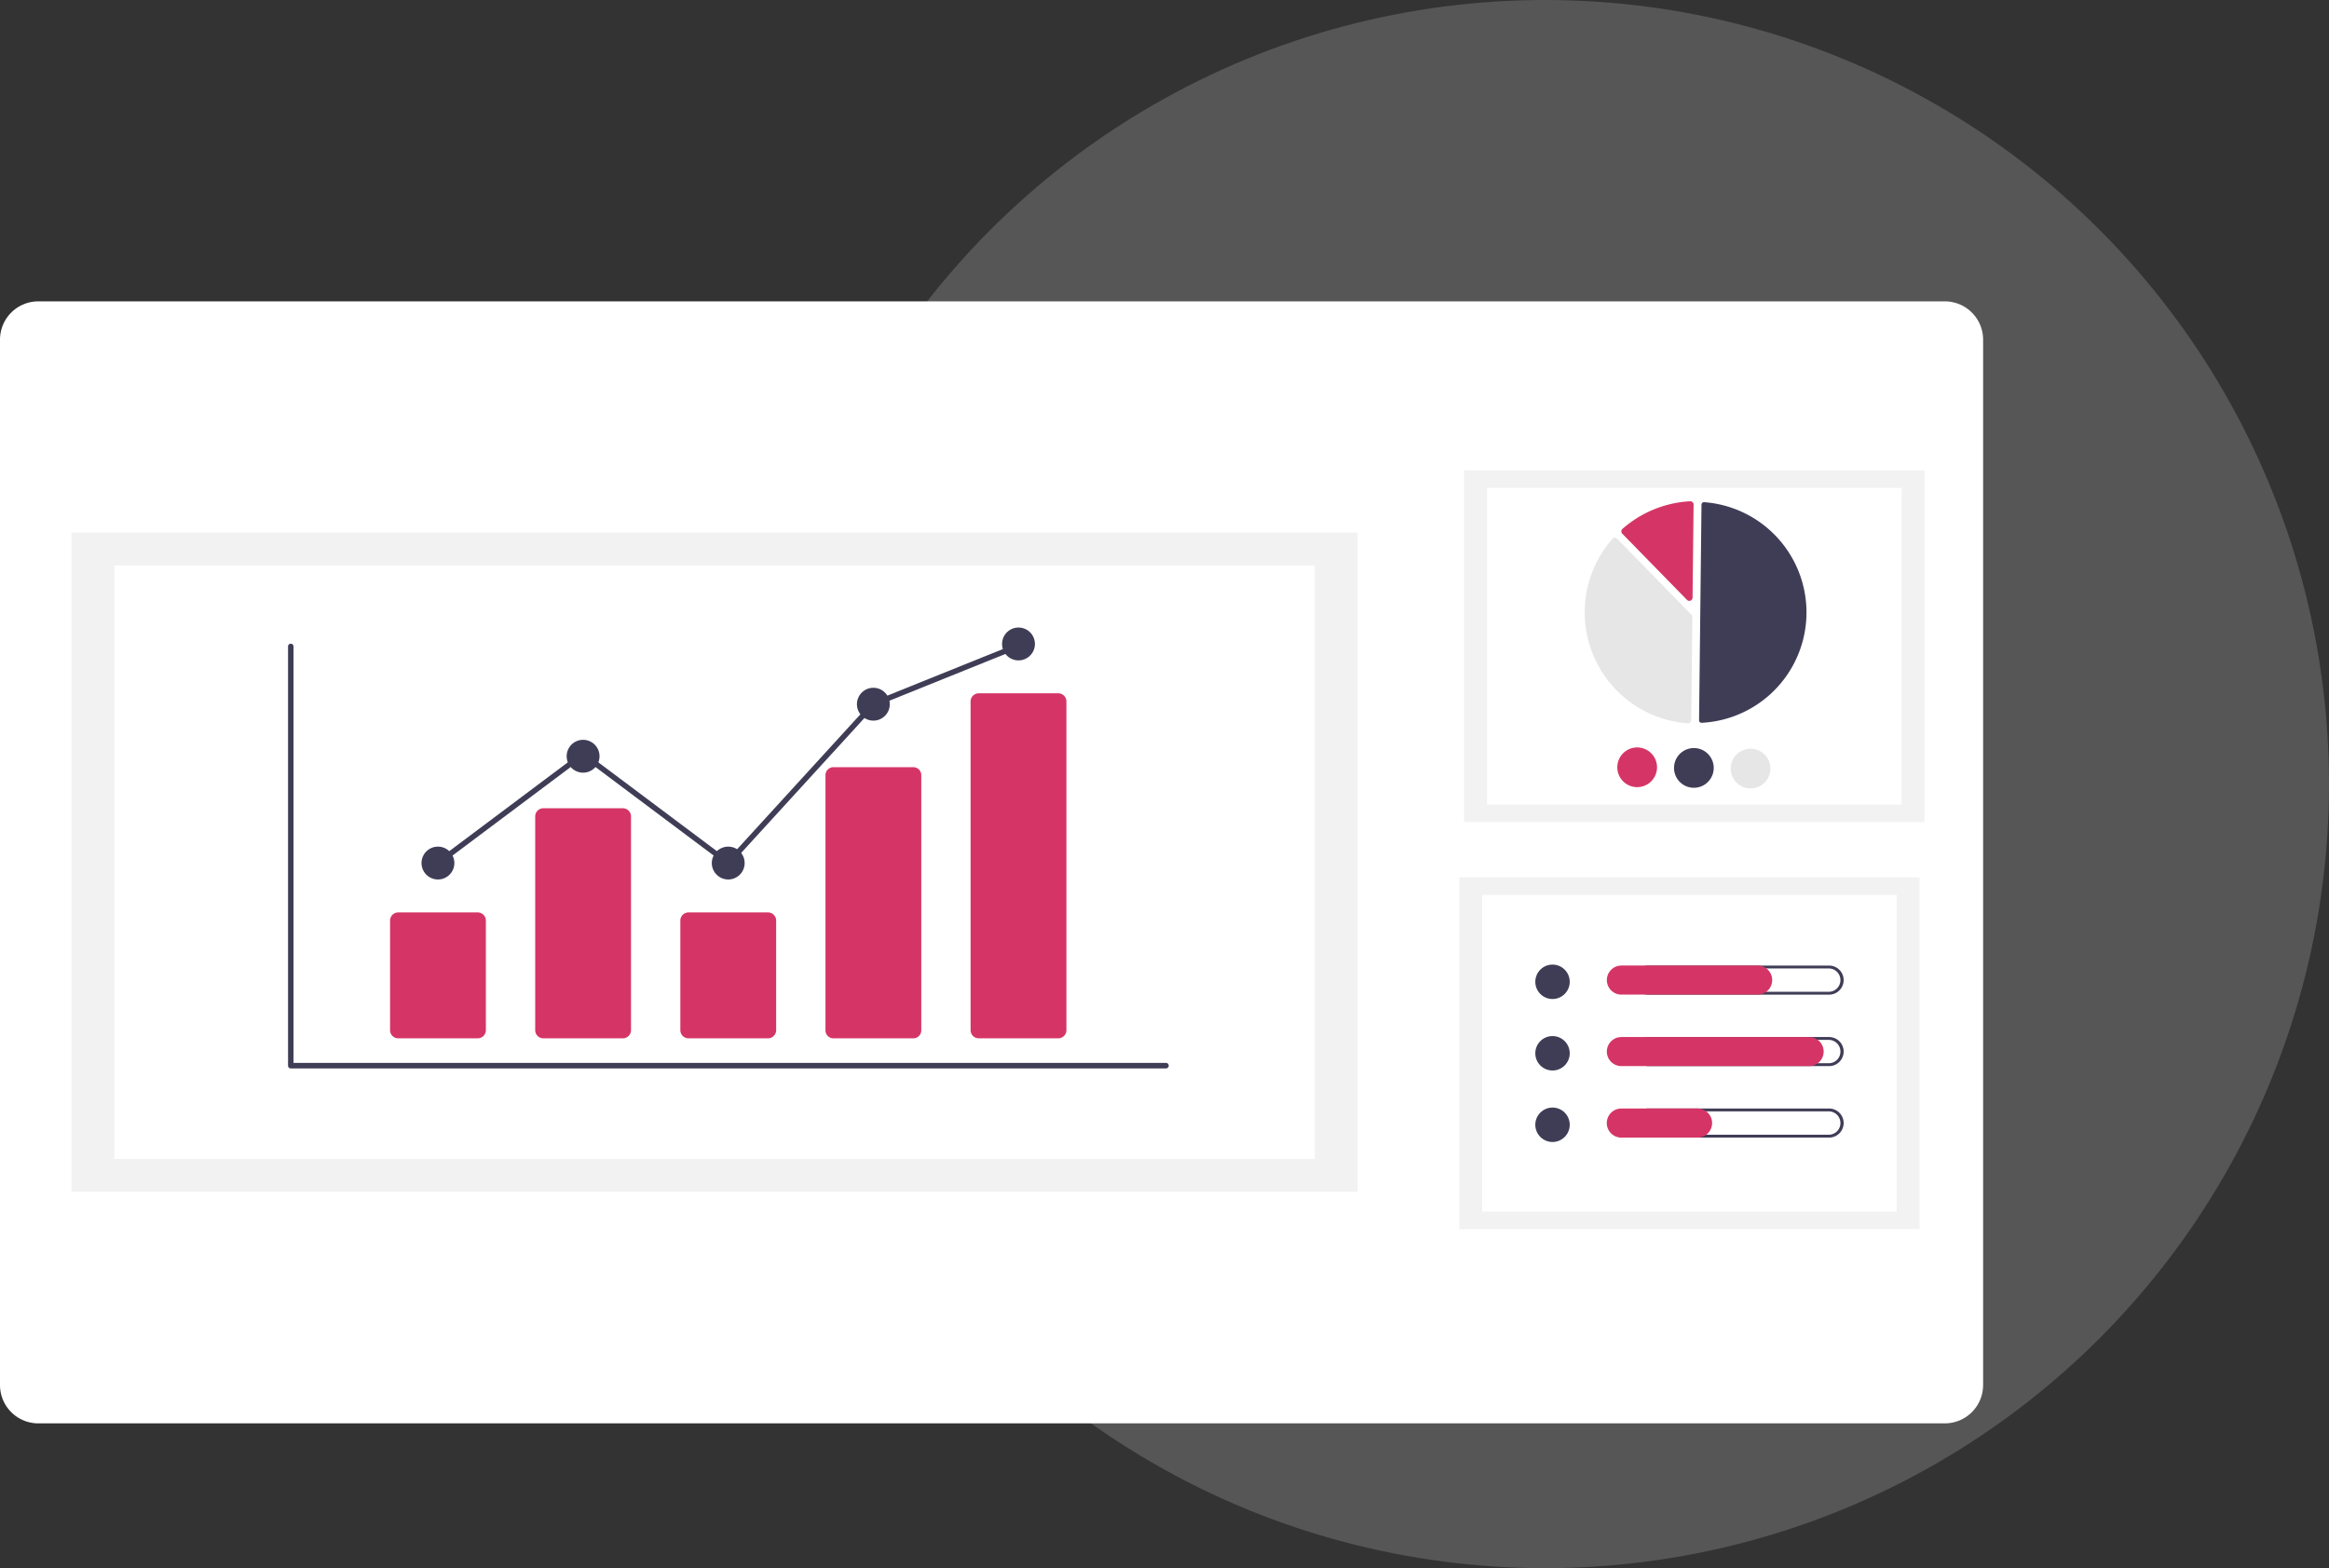<svg xmlns="http://www.w3.org/2000/svg" width="202" height="136" viewBox="0 0 202 136">
  <rect x="0" y="0" width="202" height="136" fill="#333333" stroke="none"/>
  <g id="Grupo_171" data-name="Grupo 171" transform="translate(1139 713)">
    <circle id="Elipse_3" data-name="Elipse 3" cx="68" cy="68" r="68" transform="translate(-1073 -713)" fill="#a9a8a9" opacity="0.3"/>
    <g id="Grupo_119" data-name="Grupo 119" transform="translate(-1429.676 -1750.54)">
      <path id="Trazado_889" data-name="Trazado 889" d="M326.083,260.264H160.722a3.324,3.324,0,0,1-3.32-3.32V166.276a3.324,3.324,0,0,1,3.32-3.32h165.36a3.324,3.324,0,0,1,3.32,3.32v90.667A3.324,3.324,0,0,1,326.083,260.264Z" transform="translate(133.274 900.719)" fill="#fff"/>
      <rect id="Rectángulo_138" data-name="Rectángulo 138" width="39.925" height="30.502" transform="translate(417.665 1078.334)" fill="#f2f2f2"/>
      <rect id="Rectángulo_139" data-name="Rectángulo 139" width="35.958" height="27.471" transform="translate(419.649 1079.85)" fill="#fff"/>
      <path id="Trazado_891" data-name="Trazado 891" d="M692.806,245.337h.014a9.587,9.587,0,0,0,.214-19.134.219.219,0,0,0-.236.216l-.21,18.7a.219.219,0,0,0,.217.221Z" transform="translate(-254.547 854.889)" fill="#3f3d56"/>
      <path id="Trazado_892" data-name="Trazado 892" d="M659.181,237.433a.282.282,0,0,1,.2.085l6.437,6.583a.28.28,0,0,1,.08.2l-.1,8.947a.278.278,0,0,1-.091.2.283.283,0,0,1-.212.074,9.65,9.65,0,0,1-6.526-16,.283.283,0,0,1,.2-.1Z" transform="translate(-228.44 846.75)" fill="#e6e6e6"/>
      <path id="Trazado_893" data-name="Trazado 893" d="M674.077,225.927a.283.283,0,0,1,.193.079.278.278,0,0,1,.086.206l-.09,8.072a.281.281,0,0,1-.482.193l-5.617-5.744a.282.282,0,0,1,.015-.408,9.67,9.67,0,0,1,5.878-2.4Z" transform="translate(-236.791 855.088)" fill="#d53566"/>
      <path id="Trazado_894" data-name="Trazado 894" d="M670.271,305.193a1.722,1.722,0,1,1-1.7-1.741A1.722,1.722,0,0,1,670.271,305.193Z" transform="translate(-235.878 798.91)" fill="#d53566"/>
      <path id="Trazado_895" data-name="Trazado 895" d="M688.137,305.393a1.722,1.722,0,1,1-1.7-1.741A1.722,1.722,0,0,1,688.137,305.393Z" transform="translate(-248.825 798.765)" fill="#3f3d56"/>
      <path id="Trazado_896" data-name="Trazado 896" d="M706,305.594a1.722,1.722,0,1,1-1.7-1.741A1.722,1.722,0,0,1,706,305.594Z" transform="translate(-261.771 798.62)" fill="#e6e6e6"/>
      <rect id="Rectángulo_140" data-name="Rectángulo 140" width="39.925" height="30.502" transform="translate(417.245 1113.636)" fill="#f2f2f2"/>
      <rect id="Rectángulo_141" data-name="Rectángulo 141" width="35.958" height="27.471" transform="translate(419.229 1115.152)" fill="#fff"/>
      <circle id="Elipse_5" data-name="Elipse 5" cx="1.493" cy="1.493" r="1.493" transform="translate(423.837 1121.195)" fill="#3f3d56"/>
      <path id="Trazado_897" data-name="Trazado 897" d="M688.9,372.4a1.013,1.013,0,0,1,0,2.025H673.2a1.013,1.013,0,0,1,0-2.025h15.7m0-.248H673.2a1.26,1.26,0,0,0,0,2.521h15.7a1.26,1.26,0,0,0,0-2.521Z" transform="translate(-239.58 749.129)" fill="#3f3d56"/>
      <path id="Trazado_898" data-name="Trazado 898" d="M676.613,374.67h-11.82a1.26,1.26,0,0,1,0-2.521h11.82a1.26,1.26,0,1,1,0,2.521Z" transform="translate(-233.49 749.129)" fill="#d53566"/>
      <circle id="Elipse_6" data-name="Elipse 6" cx="1.493" cy="1.493" r="1.493" transform="translate(423.837 1127.394)" fill="#3f3d56"/>
      <path id="Trazado_899" data-name="Trazado 899" d="M688.9,394.912a1.013,1.013,0,0,1,0,2.025H673.2a1.013,1.013,0,1,1,0-2.025h15.7m0-.248H673.2a1.261,1.261,0,0,0,0,2.521h15.7a1.26,1.26,0,1,0,0-2.521Z" transform="translate(-239.58 732.814)" fill="#3f3d56"/>
      <path id="Trazado_900" data-name="Trazado 900" d="M681.076,397.185H664.792a1.26,1.26,0,0,1,0-2.521h16.284a1.26,1.26,0,1,1,0,2.521Z" transform="translate(-233.49 732.814)" fill="#d53566"/>
      <circle id="Elipse_7" data-name="Elipse 7" cx="1.493" cy="1.493" r="1.493" transform="translate(423.837 1133.594)" fill="#3f3d56"/>
      <path id="Trazado_901" data-name="Trazado 901" d="M688.9,417.426a1.013,1.013,0,0,1,0,2.025H673.2a1.013,1.013,0,1,1,0-2.025h15.7m0-.248H673.2a1.26,1.26,0,0,0,0,2.521h15.7a1.26,1.26,0,0,0,0-2.521Z" transform="translate(-239.58 716.499)" fill="#3f3d56"/>
      <path id="Trazado_902" data-name="Trazado 902" d="M671.4,419.7h-6.613a1.26,1.26,0,0,1,0-2.521H671.4a1.26,1.26,0,0,1,0,2.521Z" transform="translate(-233.49 716.499)" fill="#d53566"/>
      <rect id="Rectángulo_142" data-name="Rectángulo 142" width="111.545" height="57.167" transform="translate(296.875 1083.73)" fill="#f2f2f2"/>
      <rect id="Rectángulo_143" data-name="Rectángulo 143" width="104.108" height="51.485" transform="translate(300.593 1086.571)" fill="#fff"/>
      <path id="Trazado_903" data-name="Trazado 903" d="M324.264,307.579H248.371a.238.238,0,0,1-.238-.238V270.966a.238.238,0,0,1,.475,0V307.1h75.655a.238.238,0,1,1,0,.475Z" transform="translate(67.526 822.623)" fill="#3f3d56"/>
      <path id="Trazado_904" data-name="Trazado 904" d="M287.862,366.317h-6.9a.706.706,0,0,1-.705-.7V356.1a.706.706,0,0,1,.705-.7h6.9a.706.706,0,0,1,.705.7v9.516A.706.706,0,0,1,287.862,366.317Z" transform="translate(44.25 761.272)" fill="#d53566"/>
      <path id="Trazado_905" data-name="Trazado 905" d="M333.578,342.565h-6.9a.706.706,0,0,1-.705-.7V323.319a.706.706,0,0,1,.705-.705h6.9a.706.706,0,0,1,.705.705V341.86A.706.706,0,0,1,333.578,342.565Z" transform="translate(11.122 785.024)" fill="#d53566"/>
      <path id="Trazado_906" data-name="Trazado 906" d="M379.294,366.317h-6.9a.706.706,0,0,1-.705-.7V356.1a.706.706,0,0,1,.705-.7h6.9a.706.706,0,0,1,.705.7v9.516A.706.706,0,0,1,379.294,366.317Z" transform="translate(-22.006 761.272)" fill="#d53566"/>
      <path id="Trazado_907" data-name="Trazado 907" d="M425.009,333.189h-6.9a.69.69,0,0,1-.705-.673V310.348a.69.69,0,0,1,.705-.673h6.9a.69.69,0,0,1,.705.673v22.167A.69.69,0,0,1,425.009,333.189Z" transform="translate(-55.133 794.401)" fill="#d53566"/>
      <path id="Trazado_908" data-name="Trazado 908" d="M470.725,316.313h-6.9a.706.706,0,0,1-.705-.705V287.092a.706.706,0,0,1,.705-.7h6.9a.706.706,0,0,1,.705.7v28.516A.706.706,0,0,1,470.725,316.313Z" transform="translate(-88.261 811.276)" fill="#d53566"/>
      <circle id="Elipse_8" data-name="Elipse 8" cx="1.425" cy="1.425" r="1.425" transform="translate(327.235 1110.964)" fill="#3f3d56"/>
      <circle id="Elipse_9" data-name="Elipse 9" cx="1.425" cy="1.425" r="1.425" transform="translate(339.824 1101.701)" fill="#3f3d56"/>
      <circle id="Elipse_10" data-name="Elipse 10" cx="1.425" cy="1.425" r="1.425" transform="translate(352.412 1110.964)" fill="#3f3d56"/>
      <circle id="Elipse_11" data-name="Elipse 11" cx="1.425" cy="1.425" r="1.425" transform="translate(365 1097.188)" fill="#3f3d56"/>
      <circle id="Elipse_12" data-name="Elipse 12" cx="1.425" cy="1.425" r="1.425" transform="translate(377.588 1091.963)" fill="#3f3d56"/>
      <path id="Trazado_909" data-name="Trazado 909" d="M191.454,155.724l-12.618-9.451-12.446,9.322-.285-.38,12.73-9.536,12.558,9.406,12.479-13.656.05-.02,12.588-5.072.178.441-12.538,5.052Z" transform="translate(162.412 956.984)" fill="#3f3d56"/>
    </g>
  </g>
</svg>
